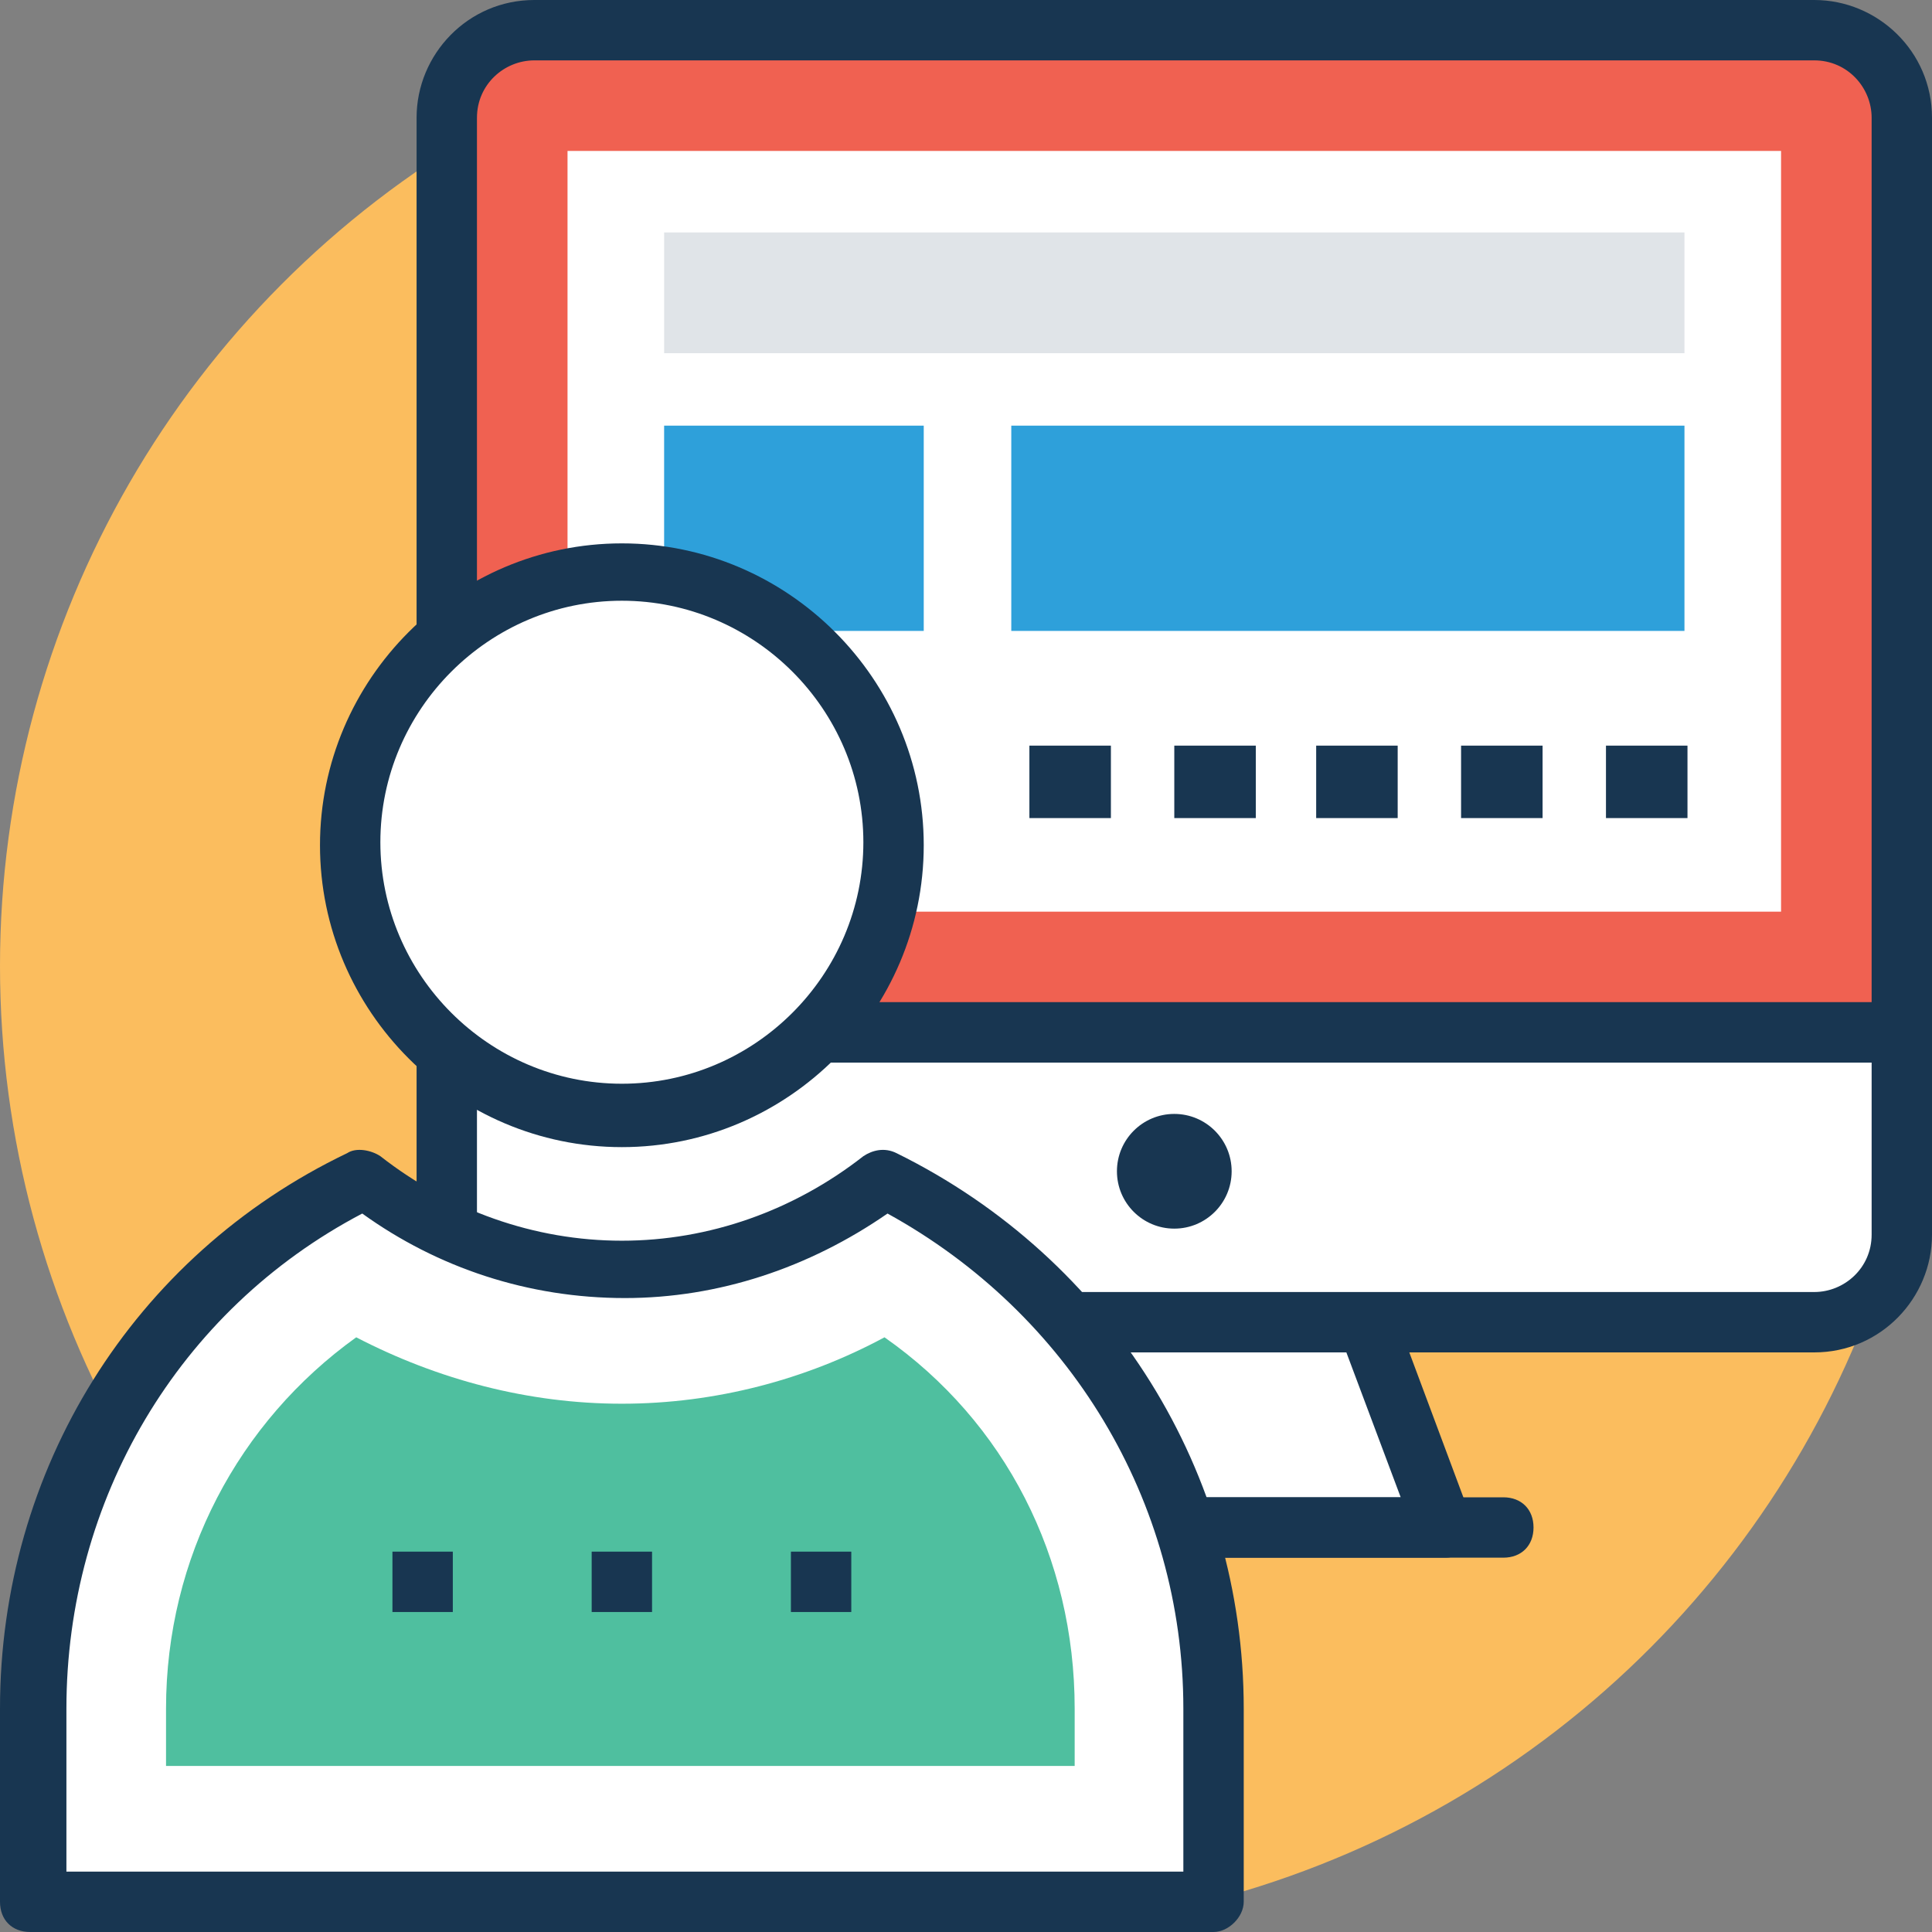 <?xml version="1.0" encoding="iso-8859-1"?>
<!-- Generator: Adobe Illustrator 19.0.0, SVG Export Plug-In . SVG Version: 6.00 Build 0)  -->
<svg version="1.1" id="Capa_1" xmlns="http://www.w3.org/2000/svg" xmlns:xlink="http://www.w3.org/1999/xlink" x="0px" y="0px"
	 viewBox="0 0 504.123 504.123" style="enable-background:new 0 0 504.123 504.123;" xml:space="preserve">
<rect x="0" y="0" width="504.123" height="504.123" fill="#808080" stroke="none"/>
<circle style="fill:#FBBD5E;" cx="252.062" cy="252.062" r="252.062"/>
<path style="fill:#F06151;" d="M473.403,7.877H139.422c-12.603,0-22.843,10.24-22.843,22.843v238.671h379.668V30.72
	C496.246,18.117,486.006,7.877,473.403,7.877z"/>
<path style="fill:#183651;" d="M496.246,277.268H116.578c-4.726,0-7.877-3.151-7.877-7.877V30.72c0-16.542,13.391-30.72,30.72-30.72
	h333.982c16.542,0,30.72,13.391,30.72,30.72v238.671C504.123,273.329,500.972,277.268,496.246,277.268z M124.455,261.514h363.914
	V30.72c0-7.877-6.302-14.966-14.966-14.966H139.422c-7.877,0-14.966,6.302-14.966,14.966L124.455,261.514L124.455,261.514z"/>
<g>
	<rect x="148.086" y="39.385" style="fill:#FFFFFF;" width="316.652" height="198.498"/>
	<path style="fill:#FFFFFF;" d="M116.578,269.391v52.775c0,12.603,10.24,22.843,22.843,22.843h333.982
		c12.603,0,22.843-10.24,22.843-22.843v-52.775H116.578z"/>
</g>
<path style="fill:#183651;" d="M473.403,352.886H139.422c-16.542,0-30.72-13.391-30.72-30.72v-52.775
	c0-4.726,3.151-7.877,7.877-7.877h379.668c4.726,0,7.877,3.151,7.877,7.877v52.775C504.123,338.708,490.732,352.886,473.403,352.886
	z M124.455,277.268v44.898c0,7.877,6.302,14.966,14.966,14.966h333.982c7.877,0,14.966-6.302,14.966-14.966v-44.898H124.455z"/>
<polygon style="fill:#FFFFFF;" points="376.517,398.572 236.308,398.572 256,345.009 356.825,345.009 "/>
<path style="fill:#183651;" d="M377.305,406.449C377.305,406.449,376.517,406.449,377.305,406.449H236.308
	c-2.363,0-4.726-1.575-6.302-3.151c-1.575-2.363-1.575-4.726-0.788-7.089l20.48-53.563c0.788-3.151,3.938-4.726,7.089-4.726h100.037
	c3.151,0,6.302,2.363,7.089,4.726l19.692,52.775c0.788,1.575,1.575,2.363,1.575,3.938
	C385.182,402.511,381.243,406.449,377.305,406.449z M247.335,390.695h118.154l-14.178-37.809h-89.797L247.335,390.695z"/>
<g>
	<path style="fill:#183651;" d="M392.271,406.449H220.554c-4.726,0-7.877-3.151-7.877-7.877s3.151-7.877,7.877-7.877h171.717
		c4.726,0,7.877,3.151,7.877,7.877S396.997,406.449,392.271,406.449z"/>
	<circle style="fill:#183651;" cx="306.412" cy="305.625" r="14.966"/>
</g>
<path style="fill:#FFFFFF;" d="M230.006,307.2c-18.905,14.966-42.535,23.631-67.742,23.631c-25.994,0-48.837-8.665-67.742-23.631
	c-51.2,25.206-86.646,77.982-86.646,138.634v50.412h308.775v-50.412C316.652,385.182,281.206,332.406,230.006,307.2z"/>
<path style="fill:#183651;" d="M316.652,504.123H7.877c-4.726,0-7.877-3.151-7.877-7.877v-50.412
	c0-62.228,34.658-118.154,90.585-144.935c2.363-1.575,6.302-0.788,8.665,0.788c18.117,14.178,40.172,22.055,63.015,22.055
	s44.898-7.877,63.015-22.055c2.363-1.575,5.514-2.363,8.665-0.788c55.926,27.569,90.585,83.495,90.585,144.935v50.412
	C324.529,500.185,320.591,504.123,316.652,504.123z M15.754,488.369h293.022v-42.535c0-54.351-29.932-103.188-77.194-129.182
	c-20.48,14.178-44.111,22.055-68.529,22.055c-25.206,0-48.837-7.877-68.529-22.055c-48.049,25.206-77.194,74.831-77.194,129.182
	v42.535H15.754z"/>
<path style="fill:#4FBF9F;" d="M43.323,460.8v-14.966c0-39.385,18.905-74.831,49.625-96.886
	c21.268,11.028,44.898,17.329,69.317,17.329s48.049-6.302,68.529-17.329c31.508,22.055,49.625,57.502,49.625,96.886V460.8H43.323z"
	/>
<g>
	<rect x="102.4" y="404.874" style="fill:#183651;" width="15.754" height="15.754"/>
	<rect x="154.388" y="404.874" style="fill:#183651;" width="15.754" height="15.754"/>
	<rect x="206.375" y="404.874" style="fill:#183651;" width="15.754" height="15.754"/>
</g>
<rect x="173.292" y="60.652" style="fill:#E0E4E8;" width="266.24" height="31.508"/>
<g>
	<rect x="419.052" y="194.56" style="fill:#183651;" width="21.268" height="18.905"/>
	<rect x="381.243" y="194.56" style="fill:#183651;" width="21.268" height="18.905"/>
	<rect x="343.434" y="194.56" style="fill:#183651;" width="21.268" height="18.905"/>
	<rect x="306.412" y="194.56" style="fill:#183651;" width="21.268" height="18.905"/>
	<rect x="268.603" y="194.56" style="fill:#183651;" width="21.268" height="18.905"/>
</g>
<g>
	<rect x="263.877" y="111.065" style="fill:#2EA0DA;" width="175.655" height="53.563"/>
	<rect x="173.292" y="111.065" style="fill:#2EA0DA;" width="67.742" height="53.563"/>
</g>
<circle style="fill:#FFFFFF;" cx="162.265" cy="219.766" r="70.892"/>
<path style="fill:#183651;" d="M162.265,299.323c-43.323,0-78.769-35.446-78.769-78.769s35.446-78.769,78.769-78.769
	s78.769,35.446,78.769,78.769S205.588,299.323,162.265,299.323z M162.265,156.751c-34.658,0-63.015,28.357-63.015,63.015
	s28.357,63.015,63.015,63.015s63.015-28.357,63.015-63.015S196.923,156.751,162.265,156.751z"/>
<g>
</g>
<g>
</g>
<g>
</g>
<g>
</g>
<g>
</g>
<g>
</g>
<g>
</g>
<g>
</g>
<g>
</g>
<g>
</g>
<g>
</g>
<g>
</g>
<g>
</g>
<g>
</g>
<g>
</g>
</svg>

